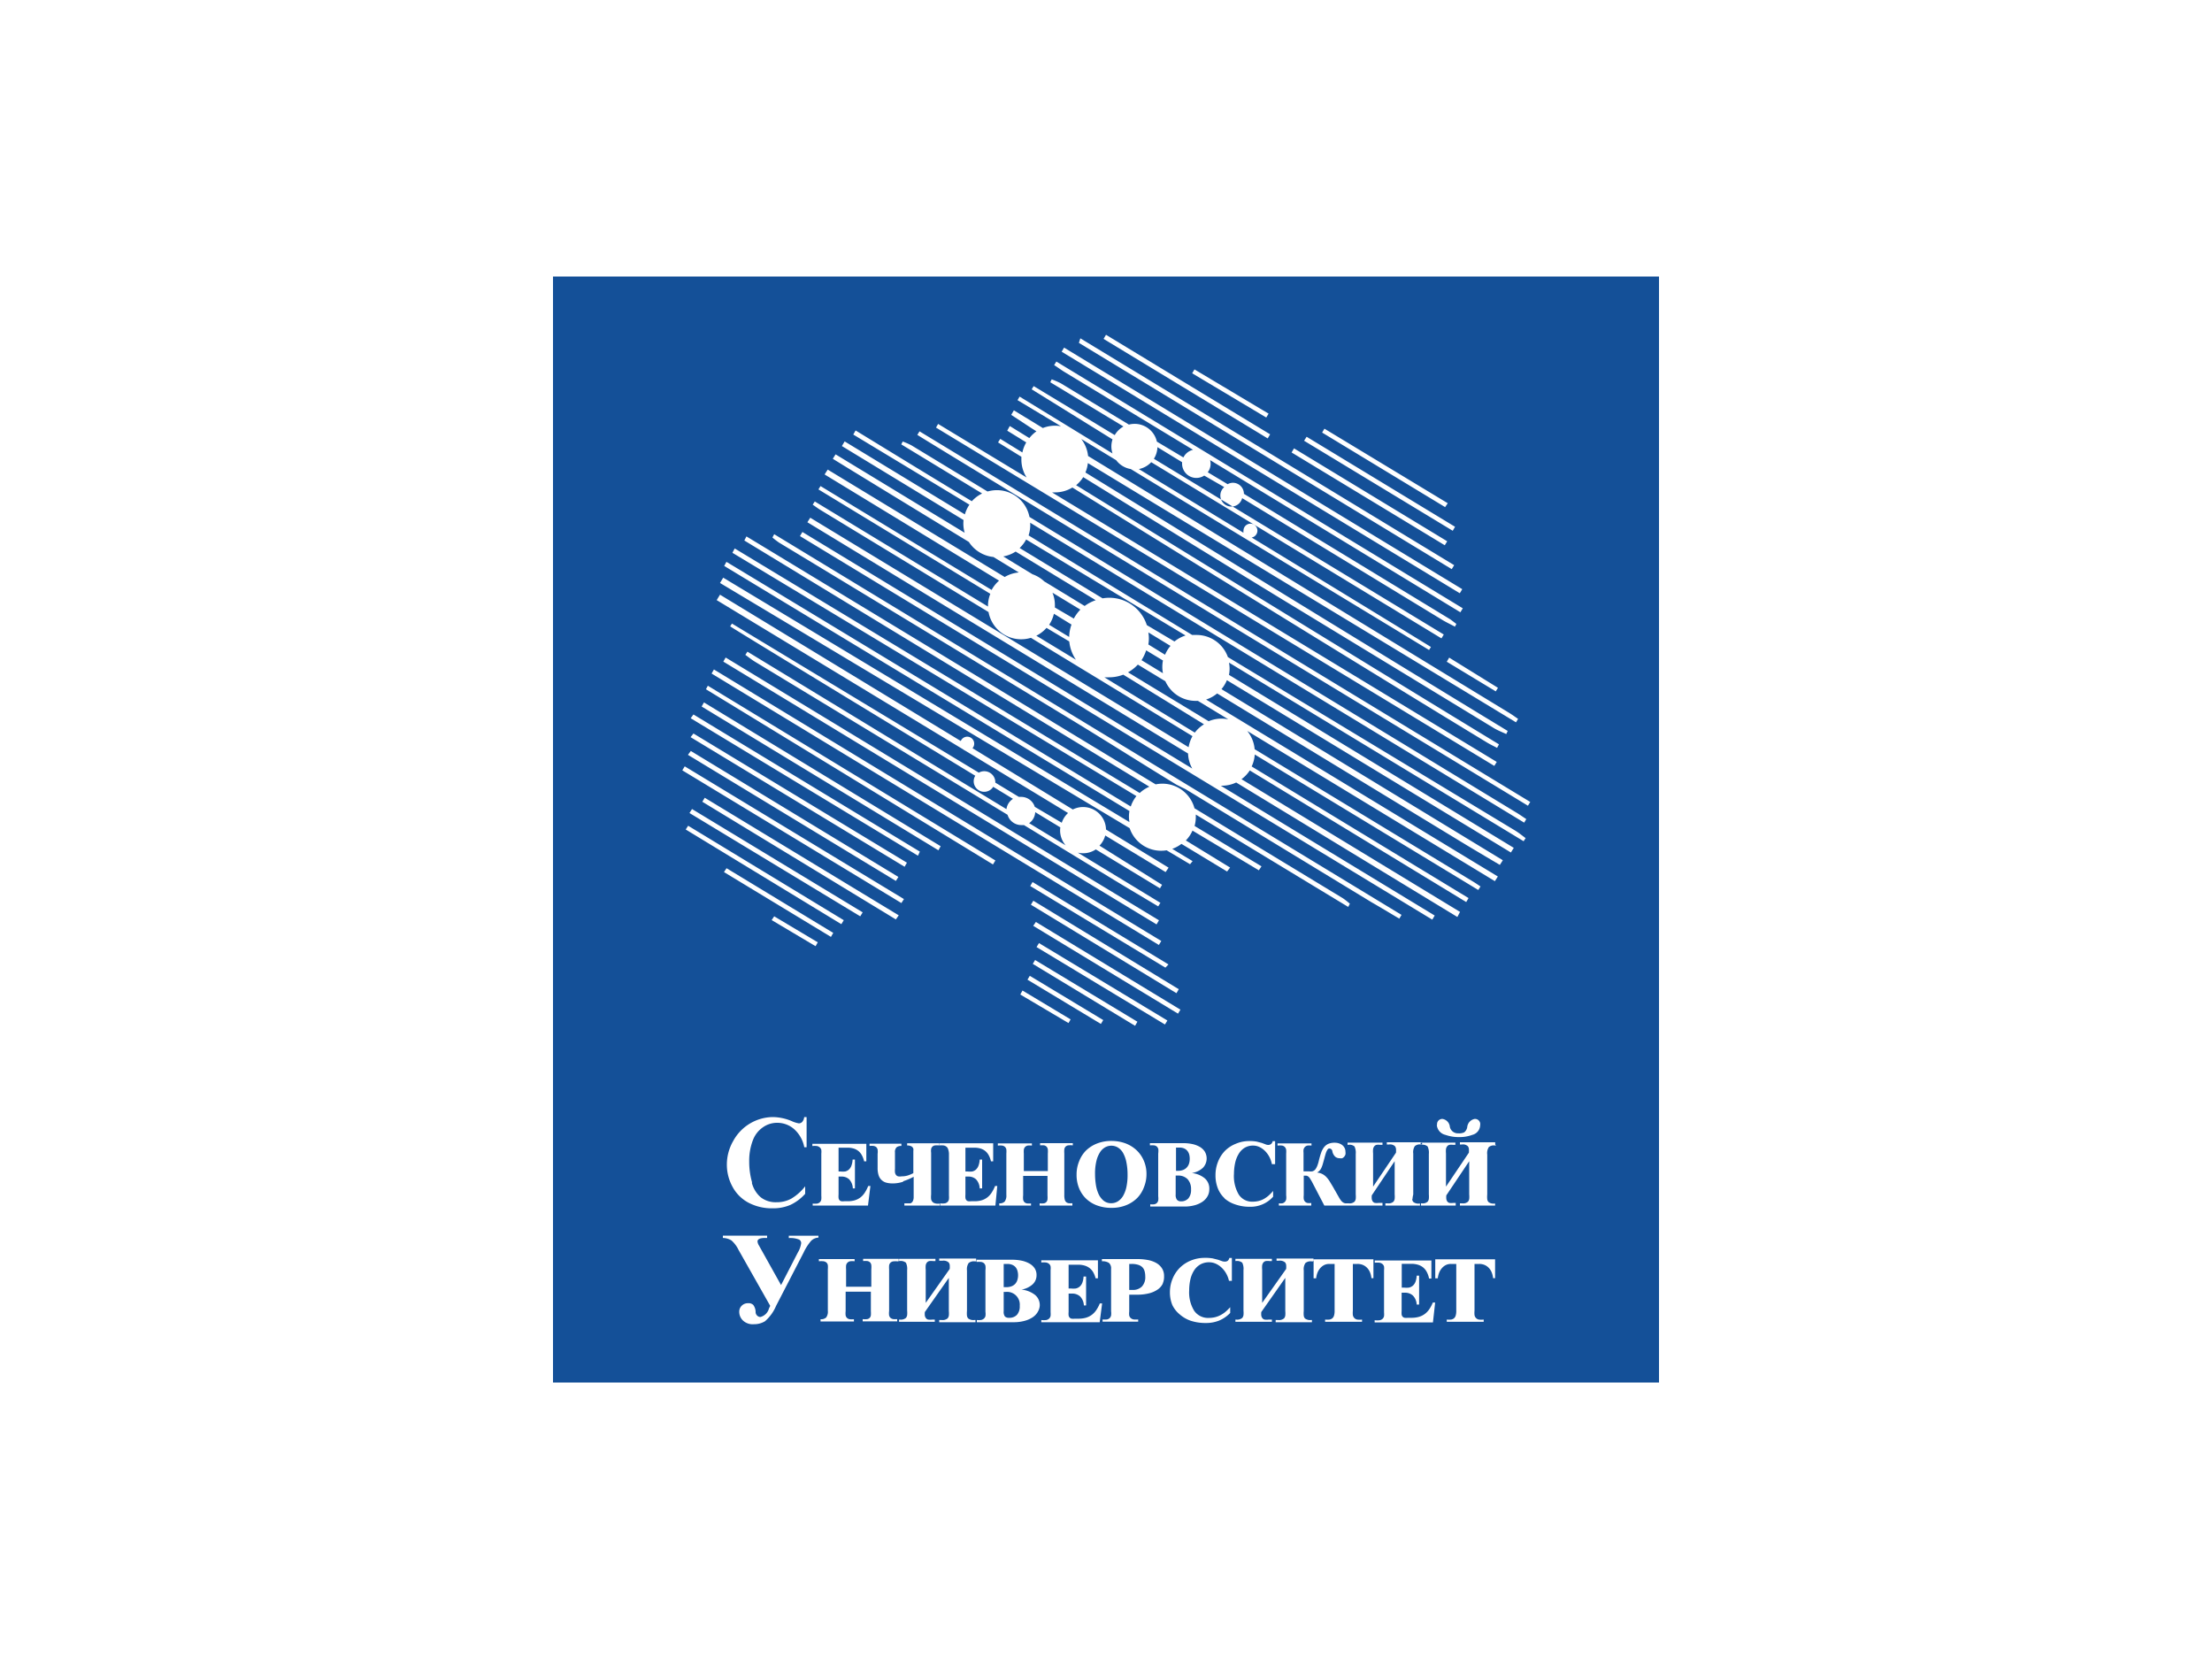 <svg id="Body" xmlns="http://www.w3.org/2000/svg" viewBox="0 0 200 150"><defs><style>.cls-1{fill:#145098;}</style></defs><title>Icon</title><g id="_6.svg" data-name="6.svg"><path class="cls-1" d="M94.62,56.77a3,3,0,0,1-.92.71l3.58,2.17A3.57,3.57,0,0,1,96.68,58Z"/><path class="cls-1" d="M106.77,108.62a0.87,0.87,0,0,0,.68-0.27,1.18,1.18,0,0,0,.24-0.81,1.3,1.3,0,0,0-.31-0.92,1.17,1.17,0,0,0-.89-0.33h-0.19V108a0.73,0.73,0,0,0,.11.47A0.46,0.46,0,0,0,106.77,108.62Z"/><path class="cls-1" d="M50,25V125H150V25H50Zm69.75,13.76,11.15,6.74-0.24.35-11.12-6.74Zm-1.61.73,13.42,8.14-0.21.36-13.44-8.14ZM117,40.54l13.85,8.4-0.22.36-13.85-8.39Zm-9-7.14,6.7,4-0.21.35-6.7-4Zm-8-3.13,14.84,9-0.22.37-14.84-9Zm-2.32.32,33.8,20.51-0.22.36L97.55,31Zm-1.47.84,36,21.84-0.22.37-36-21.84Zm39.23,30.76-0.2.32-4.43-2.68,0.22-.37ZM84.82,38.33l8,4.84a3,3,0,0,1-.47-1.62c0-.08,0-0.16,0-0.25L90.24,40l0.2-.32,2,1.23A3,3,0,0,1,92.79,40l-1.72-1.06,0.23-.42,1.77,1.09A3,3,0,0,1,93.71,39l-0.5-.32-1.78-1.17,0.24-.41,2.62,1.6a3,3,0,0,1,1.09-.21,3,3,0,0,1,.55.05L92,36.18l0.19-.32L100.59,41a2,2,0,0,1,0-1.27L93.28,35.2l0.18-.29,7.33,4.43a2.08,2.08,0,0,1,.79-0.78l-6.62-4,0.13-.26a7,7,0,0,1,.83.36l6.15,3.73a2.06,2.06,0,0,1,2.53,1.54L107,41.36a1.29,1.29,0,0,1,.87-0.69l-11.56-7c-0.34-.2-0.65-0.44-1-0.66l0.2-.32L132.26,55l-0.22.36L109.41,41.6a1.24,1.24,0,0,1-.21,1.1L111,43.78a0.94,0.94,0,0,1,.47-0.13,1,1,0,0,1,1,1s0,0,0,0L131,55.92c0.24,0.14.45,0.33,0.68,0.49l-0.13.25c-0.39-.21-0.78-0.39-1.16-0.62l-18.08-11a1,1,0,1,1-1.62-1L108.88,43a1.29,1.29,0,0,1-2-1.07,1.27,1.27,0,0,1,0-.14l-2.23-1.36a2.06,2.06,0,0,1-.32,1.05l26.21,15.89-0.21.35L104.09,41.79a2.07,2.07,0,0,1-1.12.62l9.46,5.76a0.62,0.62,0,0,1,0-.19,0.63,0.63,0,1,1,.74.62c8.4,5.11,16.12,9.83,16.21,9.9l-0.17.27C123,55,110.93,47.7,102.24,42.41a2.07,2.07,0,0,1-1.32-.8l-3.16-1.92a3,3,0,0,1,.62,1.54c10.16,6.2,29.19,17.82,38,23.18,0.3,0.18.59,0.39,0.88,0.59l-0.19.31c-9.6-5.82-29.32-17.74-38.71-23.44a3,3,0,0,1-.22.85c10.19,6.26,29.09,17.85,38.18,23.37l-0.13.28c-0.38-.18-0.78-0.33-1.14-0.55L117.62,55.22c-3.95-2.39-13.21-8.09-19.68-12.08a3,3,0,0,1-.64.73c10.19,6.27,29.11,17.89,38.23,23.43l-0.17.32c-0.34-.18-0.68-0.34-1-0.54-8.7-5.27-27.36-16.78-37.4-23a3,3,0,0,1-1.57.44H95.12l40.21,24.37-0.22.36L84.63,38.66ZM70,48.3l56.72,34.42-0.2.34c-0.83-.49-1.67-1-2.49-1.47L107.27,71.4c-0.16-.1-0.33-0.16-0.49-0.25l-0.42-.21c-3-1.83-5.9-3.67-8.86-5.48Q84,57.26,70.44,49.06a7,7,0,0,1-.6-0.46Zm57.68,60.13a0.49,0.49,0,0,0,.11.25,0.73,0.73,0,0,0,.54.14h0.06V109h-3.13v-0.2h0.2a0.66,0.66,0,0,0,.53-0.15,0.53,0.53,0,0,0,.11-0.25,2.19,2.19,0,0,0,0-.41v-3l-2.07,3.09a1.75,1.75,0,0,0,0,.33,0.61,0.61,0,0,0,.08.21,0.36,0.36,0,0,0,.19.14,1.22,1.22,0,0,0,.37,0H125V109h-3.13v-0.2h0V109h-2.13l-1.14-2.19-0.17-.28a0.63,0.63,0,0,0-.15-0.16,0.38,0.38,0,0,0-.17-0.07h-0.23v1.75a1.73,1.73,0,0,0,0,.37,0.5,0.5,0,0,0,.12.23,0.42,0.42,0,0,0,.22.12,1.5,1.5,0,0,0,.34,0V109h-2.93v-0.2a1.34,1.34,0,0,0,.31,0,0.46,0.46,0,0,0,.22-0.12,0.51,0.51,0,0,0,.13-0.23,1.42,1.42,0,0,0,0-.38V104.3a2,2,0,0,0,0-.34,0.49,0.49,0,0,0-.11-0.24,0.48,0.48,0,0,0-.24-0.14,1.55,1.55,0,0,0-.43,0v-0.2h3.07v0.2a1.26,1.26,0,0,0-.38,0,0.49,0.49,0,0,0-.23.14,0.51,0.51,0,0,0-.11.22,1.28,1.28,0,0,0,0,.29v1.68h0.5a1.17,1.17,0,0,0,.29,0,0.66,0.66,0,0,0,.17-0.08,0.56,0.56,0,0,0,.15-0.16,1.58,1.58,0,0,0,.14-0.28,3.11,3.11,0,0,0,.13-0.43,7.35,7.35,0,0,1,.21-0.73,1.78,1.78,0,0,1,.27-0.51,1,1,0,0,1,.39-0.3,1.44,1.44,0,0,1,.57-0.1,1.2,1.2,0,0,1,.39.06,1,1,0,0,1,.31.17,0.79,0.79,0,0,1,.2.26,0.73,0.73,0,0,1,.07.33,0.76,0.76,0,0,1,0,.24,0.62,0.62,0,0,1-.11.2,0.51,0.51,0,0,1-.18.14,0.57,0.57,0,0,1-.24,0,0.59,0.59,0,0,1-.4-0.14,0.91,0.91,0,0,1-.25-0.46,0.29,0.29,0,0,0-.21-0.27,0.27,0.27,0,0,0-.13,0,0.38,0.38,0,0,0-.13.14,1.48,1.48,0,0,0-.13.3q-0.06.19-.14,0.5l-0.13.46a2.5,2.5,0,0,1-.12.33,0.89,0.89,0,0,1-.15.24,1.26,1.26,0,0,1-.24.2,1.24,1.24,0,0,1,.47.13,1.37,1.37,0,0,1,.36.27,2.38,2.38,0,0,1,.3.39l0.29,0.48,0.53,0.93a2.32,2.32,0,0,0,.22.34,0.74,0.74,0,0,0,.19.17,0.51,0.51,0,0,0,.2.07h0.29a0.66,0.66,0,0,0,.53-0.15,0.53,0.53,0,0,0,.11-0.25,2.18,2.18,0,0,0,0-.41v-3.66a1.31,1.31,0,0,0-.11-0.67,0.68,0.68,0,0,0-.56-0.15h-0.07v-0.2H125v0.2h-0.21a1.17,1.17,0,0,0-.33,0,0.4,0.4,0,0,0-.2.13,0.56,0.56,0,0,0-.11.25,2.13,2.13,0,0,0,0,.4v3l2.07-3.07a2.47,2.47,0,0,0,0-.36,0.54,0.54,0,0,0-.09-0.22,0.64,0.64,0,0,0-.54-0.16h-0.2v-0.2h3.19v0.2h-0.12a0.67,0.67,0,0,0-.54.15,1,1,0,0,0-.14.67V108A2.29,2.29,0,0,0,127.71,108.44ZM65.39,52.23l36.73,22.1a2.79,2.79,0,0,1,0-1L65.48,51.17l0.2-.37C65.93,50.94,89,64.9,102.24,72.92a3,3,0,0,1,.51-0.94l-36.53-22,0.21-.39,36.62,22.11a3,3,0,0,1,.87-0.57L67.3,48.87l0.19-.37,37,22.42A3,3,0,0,1,108,73.08l13.41,8.13a6.94,6.94,0,0,1,.64.5L121.9,82l-13.78-8.35c0,0.08,0,.16,0,0.25a3,3,0,0,1-.11.78l6.05,3.65-0.24.36-6-3.59a3,3,0,0,1-.6.89l4,2.45-0.27.36-4.13-2.5a3,3,0,0,1-.83.45l1.84,1.11-0.23.28-2.12-1.26a3,3,0,0,1-3.34-2L65.1,52.71Zm39.34,51.67a0.47,0.47,0,0,0-.13-0.23,0.48,0.48,0,0,0-.25-0.11,2.33,2.33,0,0,0-.38,0v-0.2H107a3.81,3.81,0,0,1,.8.08,2.3,2.3,0,0,1,.67.25,1.34,1.34,0,0,1,.46.43,1.22,1.22,0,0,1-.17,1.47,1.89,1.89,0,0,1-1,.47h0a2.21,2.21,0,0,1,1.16.47,1.22,1.22,0,0,1,.42,1,1.27,1.27,0,0,1-.16.63,1.47,1.47,0,0,1-.45.49,2.29,2.29,0,0,1-.7.32,3.38,3.38,0,0,1-.92.12H104v-0.2a1.83,1.83,0,0,0,.35,0,0.5,0.5,0,0,0,.24-0.11,0.47,0.47,0,0,0,.13-0.23,1.48,1.48,0,0,0,0-.39V104.3A1.65,1.65,0,0,0,104.73,103.9Zm-8.46,4.56a0.46,0.46,0,0,0,.13.23,0.47,0.47,0,0,0,.23.1,1.83,1.83,0,0,0,.33,0V109H94v-0.2a1.62,1.62,0,0,0,.39,0,0.43,0.43,0,0,0,.22-0.12,0.45,0.45,0,0,0,.1-0.23,2.47,2.47,0,0,0,0-.37v-1.76H92.51v1.76a1.69,1.69,0,0,0,0,.39,0.45,0.45,0,0,0,.12.23,0.46,0.46,0,0,0,.23.11,1.9,1.9,0,0,0,.36,0V109H90.35v-0.2a0.63,0.63,0,0,0,.49-0.16,0.91,0.91,0,0,0,.15-0.6V104.3a2.07,2.07,0,0,0,0-.37,0.44,0.44,0,0,0-.12-0.23,0.5,0.5,0,0,0-.24-0.12,1.8,1.8,0,0,0-.41,0v-0.2h3.08v0.2a1.38,1.38,0,0,0-.4,0,0.48,0.48,0,0,0-.23.14,0.47,0.47,0,0,0-.1.24,2.26,2.26,0,0,0,0,.34v1.58h2.17V104.3a2.12,2.12,0,0,0,0-.38,0.47,0.47,0,0,0-.11-0.24,0.44,0.44,0,0,0-.22-0.12,1.63,1.63,0,0,0-.37,0v-0.2H97v0.2a1.9,1.9,0,0,0-.43,0,0.44,0.44,0,0,0-.24.13,0.46,0.46,0,0,0-.1.24,2.46,2.46,0,0,0,0,.36v3.76A1.54,1.54,0,0,0,96.27,108.46Zm-10.54-4.54a0.45,0.45,0,0,0-.13-0.22,0.57,0.57,0,0,0-.26-0.13,1.76,1.76,0,0,0-.42,0v-0.2h4.88V105h-0.2a2.13,2.13,0,0,0-.18-0.5,1.3,1.3,0,0,0-.29-0.39,1.26,1.26,0,0,0-.43-0.25,1.86,1.86,0,0,0-.6-0.09H87.29v2.15h0.2a1.77,1.77,0,0,0,.42,0,0.77,0.77,0,0,0,.33-0.17,0.9,0.9,0,0,0,.23-0.35,1.86,1.86,0,0,0,.11-0.56H88.8v2.61H88.58a1.27,1.27,0,0,0-.33-0.82,1,1,0,0,0-.7-0.25H87.29V108a1.87,1.87,0,0,0,0,.32,0.39,0.39,0,0,0,.08.19,0.32,0.32,0,0,0,.17.1,1.18,1.18,0,0,0,.27,0h0.31a2.24,2.24,0,0,0,.62-0.08,1.59,1.59,0,0,0,.51-0.25,1.73,1.73,0,0,0,.4-0.43,3.23,3.23,0,0,0,.32-0.62h0.2L90,109h-5v-0.2a1.68,1.68,0,0,0,.44,0,0.52,0.52,0,0,0,.25-0.14,0.47,0.47,0,0,0,.11-0.24,1.93,1.93,0,0,0,0-.33v-3.81A1.41,1.41,0,0,0,85.73,103.92Zm6.52-14,0.2-.36,4.35,2.61-0.19.33Zm0.65-1.34,0.21-.35,6.64,4-0.21.35Zm0.52-4.87,0.24-.35,13.07,7.93-0.22.36Zm0.17,3.09,9.25,5.58-0.21.37-9.25-5.6Zm12.78,3-13.16-8,0.22-.36,13.15,8Zm-1-2.31L93.15,80.11l0.21-.36,12.29,7.45ZM97.57,105a2.78,2.78,0,0,1,.65-1,3,3,0,0,1,1-.62,3.47,3.47,0,0,1,1.27-.22,3.62,3.62,0,0,1,1.22.2,3,3,0,0,1,1,.59,2.8,2.8,0,0,1,.69.95,3,3,0,0,1,.26,1.27,3.09,3.09,0,0,1-.22,1.15,2.81,2.81,0,0,1-.62,1,3,3,0,0,1-1,.65,3.47,3.47,0,0,1-1.33.24,3.64,3.64,0,0,1-1.3-.22,2.86,2.86,0,0,1-1-.62,2.75,2.75,0,0,1-.63-0.95,3.16,3.16,0,0,1-.22-1.21A3.12,3.12,0,0,1,97.57,105ZM93.72,85.63l0.22-.36,11.61,7-0.22.36ZM65.1,53.77L86.87,67a0.63,0.63,0,1,1,1.06.65L97,73.19A2.07,2.07,0,0,1,100,75l5.66,3.45-0.27.4-5.46-3.31a2.07,2.07,0,0,1-.52.92L105.07,80l-0.19.32-5.8-3.52a2.05,2.05,0,0,1-1.63.29l7.47,4.54-0.2.32c-1.31-.78-2.62-1.56-3.93-2.35l-8.21-5-0.25,0a1.29,1.29,0,0,1-1.23-.93L68.23,59.81c-0.29-.18-0.56-0.4-0.84-0.6l0.19-.29L91,73.16a1.29,1.29,0,0,1,.59-0.93l-1.79-1.09a0.95,0.95,0,1,1-1.62-1c-10.45-6.35-22-13.37-22.16-13.51l0.16-.25L88.5,69.86a1,1,0,0,1,1.49.79,0.93,0.93,0,0,1,0,.11l2.13,1.29,0.22,0a1.29,1.29,0,0,1,1.22.9L96,74.39a2.07,2.07,0,0,1,.57-0.88l-9.32-5.65a0.64,0.64,0,0,1-.16-0.1L64.8,54.26Zm39.69,29.44-0.22.37L65.4,59.82l0.21-.37ZM64.55,60.53L105,85.08l-0.22.36L64.34,60.9ZM64,62l26,15.8-0.22.36L63.83,62.32Zm-0.35,1.51,21.4,13-0.2.37-21.41-13Zm18,43.34a3,3,0,0,1-.92.15,2.22,2.22,0,0,1-.6-0.07,1,1,0,0,1-.69-0.67,2.11,2.11,0,0,1-.09-0.65v-1.28a1.42,1.42,0,0,0,0-.39,0.45,0.45,0,0,0-.13-0.23,0.6,0.6,0,0,0-.23-0.1,1.9,1.9,0,0,0-.37,0v-0.2H81.5v0.2a0.67,0.67,0,0,0-.43.12,0.58,0.58,0,0,0-.15.47v1.48a1.78,1.78,0,0,0,0,.32,0.53,0.53,0,0,0,.09.23,0.39,0.39,0,0,0,.19.13,1,1,0,0,0,.33,0,1.83,1.83,0,0,0,.52-0.07,2.94,2.94,0,0,0,.53-0.22v-1.7q0-.19,0-0.31a0.67,0.67,0,0,0,0-.2,0.38,0.38,0,0,0-.17-0.21,0.74,0.74,0,0,0-.39-0.08v-0.2h2.92v0.2a1.63,1.63,0,0,0-.44,0,0.41,0.41,0,0,0-.22.13,0.44,0.44,0,0,0-.09.18,1.28,1.28,0,0,0,0,.35V108a2,2,0,0,0,0,.44,0.52,0.52,0,0,0,.19.29,0.73,0.73,0,0,0,.42.1h0.16V109H81.77v-0.2h0.34l0.21,0a0.41,0.41,0,0,0,.21-0.19,0.82,0.82,0,0,0,.08-0.39V106.4A5.83,5.83,0,0,1,81.67,106.8Zm-13.67.1a2.57,2.57,0,0,0,.81,1.31,2.2,2.2,0,0,0,1.43.44,2.71,2.71,0,0,0,1.32-.32,4.59,4.59,0,0,0,1.26-1.12v0.68a4.17,4.17,0,0,1-1.33,1,3.94,3.94,0,0,1-1.62.31,4.52,4.52,0,0,1-2.16-.5,3.5,3.5,0,0,1-1.46-1.45,4.15,4.15,0,0,1-.51-2,4.27,4.27,0,0,1,.57-2.13A4.13,4.13,0,0,1,69.88,101a4.53,4.53,0,0,1,1.69.36,2.54,2.54,0,0,0,.66.21,0.42,0.42,0,0,0,.31-0.14,0.75,0.75,0,0,0,.17-0.43h0.22v2.73H72.72a2.92,2.92,0,0,0-.92-1.64,2.3,2.3,0,0,0-1.53-.57,2.21,2.21,0,0,0-1.31.42,2.45,2.45,0,0,0-.87,1.11,5.16,5.16,0,0,0-.35,1.95A6.72,6.72,0,0,0,68,106.91ZM65.46,78.85l0.23-.35,9.65,5.85-0.21.36Zm4.31,4.34L70,82.85l3.94,2.35-0.2.35Zm3.69,25.63a1.68,1.68,0,0,0,.44,0,0.53,0.53,0,0,0,.25-0.14,0.47,0.47,0,0,0,.11-0.24,1.94,1.94,0,0,0,0-.33v-3.81a1.41,1.41,0,0,0,0-.33,0.44,0.44,0,0,0-.13-0.22,0.57,0.57,0,0,0-.26-0.13,1.76,1.76,0,0,0-.42,0v-0.2h4.88V105h-0.2a2.13,2.13,0,0,0-.18-0.5,1.3,1.3,0,0,0-.29-0.39,1.26,1.26,0,0,0-.43-0.25,1.86,1.86,0,0,0-.6-0.09H75.82v2.15H76a1.77,1.77,0,0,0,.42,0,0.77,0.77,0,0,0,.33-0.17,0.9,0.9,0,0,0,.23-0.35,1.86,1.86,0,0,0,.11-0.56h0.21v2.61H77.11a1.27,1.27,0,0,0-.33-0.82,1,1,0,0,0-.7-0.25H75.82V108a1.87,1.87,0,0,0,0,.32,0.39,0.39,0,0,0,.08.19,0.32,0.32,0,0,0,.17.1,1.18,1.18,0,0,0,.27,0h0.31a2.24,2.24,0,0,0,.62-0.08,1.59,1.59,0,0,0,.51-0.25,1.73,1.73,0,0,0,.4-0.43,3.23,3.23,0,0,0,.32-0.62h0.2L78.48,109h-5v-0.2ZM78,82.49l-0.22.36L62.34,73.51l0.23-.36Zm-14.5-10,0.22-.36L81.26,82.76,81,83.13Zm-0.8-7.89L83.17,77,83,77.37,62.45,64.94Zm0,1.72L82,78l-0.21.37L62.44,66.65Zm-0.24,1.58L81.23,79.29,81,79.65l-18.8-11.4Zm-0.55,1.39,19.82,12-0.23.36-19.81-12Zm0.31,5.37L76.29,83.2l-0.22.36L62,75ZM74,111.9a1,1,0,0,0-.67.3,4.73,4.73,0,0,0-.68,1.07l-2.48,4.8a3.76,3.76,0,0,1-1,1.39,1.88,1.88,0,0,1-1,.27,1.28,1.28,0,0,1-1-.34,1.08,1.08,0,0,1-.33-0.77,0.75,0.75,0,0,1,.23-0.57,0.79,0.79,0,0,1,.57-0.22,0.6,0.6,0,0,1,.47.16,1.12,1.12,0,0,1,.21.59,0.46,0.46,0,0,0,.42.5,1.08,1.08,0,0,0,.79-0.78l0.11-.23L66.77,113a2.72,2.72,0,0,0-.63-0.84,1.52,1.52,0,0,0-.78-0.23v-0.21h4v0.21H69.18q-0.69,0-.69.32a0.86,0.86,0,0,0,.13.36l2,3.58,1.51-2.93a2.28,2.28,0,0,0,.31-0.86,0.38,0.38,0,0,0-.18-0.32,2.13,2.13,0,0,0-.94-0.14v-0.21H74v0.21Zm7.2,2.15a2.08,2.08,0,0,0-.45,0,0.47,0.47,0,0,0-.25.13,0.45,0.45,0,0,0-.11.24,2.34,2.34,0,0,0,0,.36v3.76a1.47,1.47,0,0,0,0,.4,0.46,0.46,0,0,0,.14.23,0.51,0.51,0,0,0,.24.1,2,2,0,0,0,.35,0v0.2H78v-0.2a1.79,1.79,0,0,0,.41,0,0.45,0.45,0,0,0,.23-0.12,0.44,0.44,0,0,0,.1-0.23,2.36,2.36,0,0,0,0-.37v-1.76H76.46v1.76a1.62,1.62,0,0,0,0,.39,0.45,0.45,0,0,0,.13.23,0.5,0.5,0,0,0,.24.11,2.09,2.09,0,0,0,.38,0v0.2H74.19v-0.2a0.68,0.68,0,0,0,.51-0.16,0.88,0.88,0,0,0,.15-0.6v-3.76a2,2,0,0,0,0-.37,0.43,0.43,0,0,0-.12-0.23,0.54,0.54,0,0,0-.26-0.12,2,2,0,0,0-.43,0v-0.2h3.23v0.2a1.52,1.52,0,0,0-.42,0,0.51,0.51,0,0,0-.24.14,0.46,0.46,0,0,0-.11.24,2.16,2.16,0,0,0,0,.34v1.58h2.28v-1.58a2,2,0,0,0,0-.38,0.46,0.46,0,0,0-.11-0.24,0.47,0.47,0,0,0-.24-0.12,1.78,1.78,0,0,0-.39,0v-0.2h3.22v0.2Zm7.08,0H88.15a0.73,0.73,0,0,0-.57.15,1,1,0,0,0-.15.67v3.66a2.19,2.19,0,0,0,0,.43,0.48,0.48,0,0,0,.11.25,0.79,0.79,0,0,0,.57.14H88.2v0.2H84.92v-0.2h0.21a0.71,0.71,0,0,0,.55-0.15,0.52,0.52,0,0,0,.11-0.25,2.09,2.09,0,0,0,0-.41v-3l-2.17,3.09a1.68,1.68,0,0,0,0,.33,0.6,0.6,0,0,0,.09.21,0.37,0.37,0,0,0,.2.14,1.34,1.34,0,0,0,.39,0h0.22v0.2H81.29v-0.2h0.07a0.71,0.71,0,0,0,.55-0.15,0.52,0.52,0,0,0,.11-0.25,2.08,2.08,0,0,0,0-.41v-3.66a1.26,1.26,0,0,0-.11-0.67,0.74,0.74,0,0,0-.59-0.15H81.29v-0.2h3.29v0.2H84.36a1.29,1.29,0,0,0-.34,0,0.42,0.42,0,0,0-.21.13,0.55,0.55,0,0,0-.11.25,2,2,0,0,0,0,.4v3l2.17-3.07a2.36,2.36,0,0,0,0-.36,0.52,0.52,0,0,0-.09-0.22,0.7,0.7,0,0,0-.57-0.16H84.92v-0.2h3.34v0.2Zm5.55,4.57a1.5,1.5,0,0,1-.47.49,2.46,2.46,0,0,1-.74.32,3.71,3.71,0,0,1-1,.12h-3.3v-0.2a2,2,0,0,0,.37,0,0.54,0.54,0,0,0,.25-0.11A0.46,0.46,0,0,0,89.1,119a1.41,1.41,0,0,0,0-.39v-3.76a1.57,1.57,0,0,0,0-.4,0.46,0.46,0,0,0-.14-0.24,0.51,0.51,0,0,0-.26-0.11,2.54,2.54,0,0,0-.4,0v-0.2h3.21a4.19,4.19,0,0,1,.84.08,2.49,2.49,0,0,1,.7.25,1.38,1.38,0,0,1,.49.43,1.09,1.09,0,0,1,.18.63,1.11,1.11,0,0,1-.36.84,2,2,0,0,1-1,.47h0a2.38,2.38,0,0,1,1.21.47,1.19,1.19,0,0,1,.44,1A1.23,1.23,0,0,1,93.82,118.63Zm5.6,0.93H94.15v-0.2a1.84,1.84,0,0,0,.46,0,0.56,0.56,0,0,0,.26-0.14,0.46,0.46,0,0,0,.12-0.24,1.85,1.85,0,0,0,0-.33v-3.81a1.35,1.35,0,0,0,0-.33,0.44,0.44,0,0,0-.13-0.22,0.6,0.6,0,0,0-.27-0.13,2,2,0,0,0-.44,0v-0.2h5.12v1.63H99.06a2.07,2.07,0,0,0-.19-0.5,1.31,1.31,0,0,0-.31-0.39,1.34,1.34,0,0,0-.46-0.25,2,2,0,0,0-.63-0.09H96.62v2.15h0.21a2,2,0,0,0,.44,0,0.82,0.82,0,0,0,.35-0.17,0.9,0.9,0,0,0,.24-0.35,1.78,1.78,0,0,0,.11-0.56H98.2v2.61H98a1.24,1.24,0,0,0-.35-0.82,1.06,1.06,0,0,0-.73-0.25H96.62v1.66a1.78,1.78,0,0,0,0,.32,0.38,0.38,0,0,0,.09.19,0.34,0.34,0,0,0,.18.1,1.3,1.3,0,0,0,.29,0h0.33a2.45,2.45,0,0,0,.65-0.08,1.7,1.7,0,0,0,.53-0.25,1.76,1.76,0,0,0,.42-0.43,3.18,3.18,0,0,0,.33-0.62h0.21Zm5.71-3.5a1.39,1.39,0,0,1-.45.53,2.36,2.36,0,0,1-.77.35,4.29,4.29,0,0,1-1.12.13H102.1v1.52a1.52,1.52,0,0,0,0,.37,0.46,0.46,0,0,0,.14.23,0.56,0.56,0,0,0,.26.12,2.29,2.29,0,0,0,.41,0v0.2H99.69v-0.2a2,2,0,0,0,.39,0,0.49,0.49,0,0,0,.25-0.12,0.5,0.5,0,0,0,.13-0.24,1.49,1.49,0,0,0,0-.38v-3.83a0.65,0.65,0,0,0-.19-0.54,1.07,1.07,0,0,0-.64-0.15v-0.2h3.24a4.91,4.91,0,0,1,.89.08,2.47,2.47,0,0,1,.76.26,1.49,1.49,0,0,1,.53.48,1.28,1.28,0,0,1,.2.73A1.52,1.52,0,0,1,105.13,116.05Zm6.21-.24h-0.23a2.37,2.37,0,0,0-.24-0.64,2.25,2.25,0,0,0-.4-0.53,1.91,1.91,0,0,0-.53-0.37,1.44,1.44,0,0,0-.62-0.14,1.6,1.6,0,0,0-.79.19,1.63,1.63,0,0,0-.57.54,2.59,2.59,0,0,0-.34.82,4.45,4.45,0,0,0-.11,1,3.17,3.17,0,0,0,.45,1.83,1.52,1.52,0,0,0,1.33.65,2.43,2.43,0,0,0,.54-0.06,2.06,2.06,0,0,0,.49-0.18,2.55,2.55,0,0,0,.46-0.3,4.21,4.21,0,0,0,.44-0.43v0.52a3,3,0,0,1-1,.69,3.15,3.15,0,0,1-1.21.22,4.25,4.25,0,0,1-1.38-.21,3,3,0,0,1-1-.59A2.46,2.46,0,0,1,106,118a3,3,0,0,1-.22-1.17,3.11,3.11,0,0,1,.24-1.21,3,3,0,0,1,.66-1,3.07,3.07,0,0,1,1-.65,3.29,3.29,0,0,1,1.27-.24,3.74,3.74,0,0,1,.7.05l0.48,0.12,0.34,0.12a0.72,0.72,0,0,0,.27.05A0.45,0.45,0,0,0,111,114a0.44,0.44,0,0,0,.15-0.26h0.23v2.08Zm-0.63-7.47a2.46,2.46,0,0,1-.61-0.9,3.17,3.17,0,0,1-.21-1.17,3.24,3.24,0,0,1,.22-1.21,3,3,0,0,1,.63-1,2.92,2.92,0,0,1,1-.65,3,3,0,0,1,1.21-.24,3.4,3.4,0,0,1,.67.05l0.46,0.12,0.32,0.12a0.66,0.66,0,0,0,.26.06,0.41,0.41,0,0,0,.25-0.08,0.44,0.44,0,0,0,.15-0.26h0.22v2.08H115a2.45,2.45,0,0,0-.22-0.64,2.24,2.24,0,0,0-.38-0.53,1.82,1.82,0,0,0-.5-0.37,1.32,1.32,0,0,0-.59-0.14,1.47,1.47,0,0,0-.76.19,1.58,1.58,0,0,0-.54.54,2.66,2.66,0,0,0-.33.82,4.66,4.66,0,0,0-.11,1A3.29,3.29,0,0,0,112,108a1.43,1.43,0,0,0,1.27.65,2.21,2.21,0,0,0,.52-0.06,1.92,1.92,0,0,0,.47-0.18,2.46,2.46,0,0,0,.43-0.3,4.15,4.15,0,0,0,.42-0.43v0.52a2.71,2.71,0,0,1-2.1.91,3.87,3.87,0,0,1-1.32-.21A2.8,2.8,0,0,1,110.71,108.35Zm8,5.71h-0.12a0.73,0.73,0,0,0-.57.15,1,1,0,0,0-.15.67v3.66a2.19,2.19,0,0,0,0,.43,0.48,0.48,0,0,0,.11.25,0.79,0.79,0,0,0,.57.14h0.06v0.2h-3.28v-0.2h0.21a0.71,0.71,0,0,0,.55-0.15,0.52,0.52,0,0,0,.11-0.25,2.08,2.08,0,0,0,0-.41v-3l-2.17,3.09a1.68,1.68,0,0,0,0,.33,0.59,0.59,0,0,0,.09.21,0.37,0.37,0,0,0,.2.14,1.34,1.34,0,0,0,.39,0H115v0.2H111.7v-0.2h0.07a0.71,0.71,0,0,0,.55-0.15,0.52,0.52,0,0,0,.11-0.25,2.08,2.08,0,0,0,0-.41v-3.66a1.26,1.26,0,0,0-.11-0.67,0.74,0.74,0,0,0-.59-0.15H111.7v-0.2H115v0.2h-0.22a1.29,1.29,0,0,0-.34,0,0.42,0.42,0,0,0-.21.13,0.55,0.55,0,0,0-.11.25,2,2,0,0,0,0,.4v3l2.17-3.07a2.36,2.36,0,0,0,0-.36,0.52,0.52,0,0,0-.09-0.22,0.7,0.7,0,0,0-.57-0.16h-0.21v-0.2h3.34v0.2Zm5.51,1.52H124a2,2,0,0,0-.11-0.48,1.3,1.3,0,0,0-.24-0.41,1.16,1.16,0,0,0-.38-0.29,1.21,1.21,0,0,0-.53-0.11h-0.42v4.23a2,2,0,0,0,0,.39,0.49,0.49,0,0,0,.39.41,1.84,1.84,0,0,0,.44,0v0.2h-3.34v-0.2a2.13,2.13,0,0,0,.39,0,0.56,0.56,0,0,0,.27-0.12,0.53,0.53,0,0,0,.15-0.25,1.42,1.42,0,0,0,.05-0.41v-4.25h-0.49a1,1,0,0,0-.49.12,1.2,1.2,0,0,0-.36.31,1.44,1.44,0,0,0-.23.42,2,2,0,0,0-.1.45h-0.23v-1.72h5.41v1.72Zm5.33,4h-5.27v-0.2a1.84,1.84,0,0,0,.46,0,0.56,0.56,0,0,0,.27-0.14,0.46,0.46,0,0,0,.12-0.24,1.84,1.84,0,0,0,0-.33v-3.81a1.35,1.35,0,0,0,0-.33,0.44,0.44,0,0,0-.13-0.22,0.6,0.6,0,0,0-.27-0.13,2,2,0,0,0-.44,0v-0.2h5.12v1.63h-0.21A2.07,2.07,0,0,0,129,115a1.31,1.31,0,0,0-.31-0.39,1.34,1.34,0,0,0-.46-0.25,2,2,0,0,0-.63-0.09h-0.86v2.15h0.21a2,2,0,0,0,.44,0,0.82,0.82,0,0,0,.35-0.17,0.9,0.9,0,0,0,.24-0.35,1.78,1.78,0,0,0,.11-0.56h0.22v2.61h-0.22a1.24,1.24,0,0,0-.35-0.82,1.06,1.06,0,0,0-.73-0.25h-0.28v1.66a1.8,1.8,0,0,0,0,.32,0.38,0.38,0,0,0,.09.19,0.34,0.34,0,0,0,.18.1,1.3,1.3,0,0,0,.29,0h0.33a2.45,2.45,0,0,0,.65-0.08,1.7,1.7,0,0,0,.53-0.25,1.76,1.76,0,0,0,.42-0.43,3.17,3.17,0,0,0,.33-0.62h0.21Zm5.71-4H135a2,2,0,0,0-.11-0.48,1.3,1.3,0,0,0-.24-0.41,1.16,1.16,0,0,0-.38-0.29,1.21,1.21,0,0,0-.53-0.11h-0.42v4.23a2,2,0,0,0,0,.39,0.49,0.49,0,0,0,.39.41,1.84,1.84,0,0,0,.44,0v0.2h-3.34v-0.2a2.13,2.13,0,0,0,.39,0,0.56,0.56,0,0,0,.27-0.12,0.53,0.53,0,0,0,.15-0.25,1.42,1.42,0,0,0,.05-0.41v-4.25h-0.49a1,1,0,0,0-.49.12,1.2,1.2,0,0,0-.36.31,1.44,1.44,0,0,0-.23.42,2,2,0,0,0-.1.45h-0.23v-1.72h5.41v1.72Zm0-12h-0.12a0.67,0.67,0,0,0-.54.15,1,1,0,0,0-.14.67V108a2.3,2.3,0,0,0,0,.43,0.49,0.49,0,0,0,.11.25,0.73,0.73,0,0,0,.54.14h0.06V109H132v-0.2h0.2a0.66,0.66,0,0,0,.53-0.15,0.53,0.53,0,0,0,.11-0.25,2.18,2.18,0,0,0,0-.41v-3l-2.07,3.09a1.75,1.75,0,0,0,0,.33,0.61,0.61,0,0,0,.08.21,0.36,0.36,0,0,0,.19.14,1.22,1.22,0,0,0,.37,0h0.21V109h-3.14v-0.2h0.07a0.66,0.66,0,0,0,.53-0.15,0.53,0.53,0,0,0,.11-0.25,2.19,2.19,0,0,0,0-.41v-3.66a1.31,1.31,0,0,0-.11-0.67,0.68,0.68,0,0,0-.56-0.15h-0.07v-0.2h3.14v0.2h-0.21a1.18,1.18,0,0,0-.33,0,0.4,0.4,0,0,0-.2.13,0.56,0.56,0,0,0-.11.25,2.12,2.12,0,0,0,0,.4v3l2.07-3.07a2.46,2.46,0,0,0,0-.36,0.53,0.53,0,0,0-.09-0.22,0.64,0.64,0,0,0-.54-0.16H132v-0.2h3.19v0.2Zm-5.33-1.84a0.47,0.47,0,0,1,.49-0.56,0.79,0.79,0,0,1,.66.72,0.74,0.74,0,0,0,.77.58,1.06,1.06,0,0,0,.53-0.09,0.76,0.76,0,0,0,.27-0.46,0.83,0.83,0,0,1,.67-0.75,0.47,0.47,0,0,1,.5.56,0.93,0.93,0,0,1-.71.88,3.26,3.26,0,0,1-1.2.2,3.55,3.55,0,0,1-1.23-.2A1,1,0,0,1,129.91,101.69ZM93.15,47.35A3,3,0,0,1,93,48.41l14.79,9,0.39,0a3,3,0,0,1,2.84,2L137,75.1c0.33,0.2.63,0.45,0.94,0.68l-0.18.28L111.12,59.91a2.87,2.87,0,0,1,0,1.11l25.75,15.64-0.26.42L110.93,61.5a3,3,0,0,1-.49.81l25.44,15.47-0.27.42s-2.24-1.32-3.36-2l-22.2-13.5a3,3,0,0,1-1,.55l26.38,16-0.27.42L112.77,66.09a3,3,0,0,1,.67,1.65l19.8,12c0.21,0.13.41,0.27,0.62,0.41l-0.2.32L113.45,68.22a3,3,0,0,1-.28,1.08l19.61,11.9-0.21.36L113,69.66a3,3,0,0,1-.75.79l19.76,12-0.24.46-20-12.16a3,3,0,0,1-1.29.29h-0.1l19.34,11.74-0.22.37L72.33,48.47l0.22-.37L107.8,69.49a3,3,0,0,1-.38-1.36L73,47.22l0.26-.41,34.21,20.75a3,3,0,0,1,.35-1L93.21,57.67a3,3,0,0,1-3.83-2.33L74.12,46.07c-0.22-.14-0.43-0.3-0.64-0.44l0.19-.29,15.66,9.5s0,0,0-.06a3,3,0,0,1,.21-1.09L74,44.25l0.19-.3,15.47,9.39a3,3,0,0,1,.67-0.84L74.56,42.9c0.06-.11.28-0.44,0.28-0.44l16,9.71a3,3,0,0,1,1.28-.41l-2.3-1.4A3,3,0,0,1,87.6,49c-7.14-4.35-12.24-7.47-12.3-7.52l0.25-.4,11.67,7.09a3,3,0,0,1-.1-1.15l-11-6.69,0.25-.42,10.87,6.6a3,3,0,0,1,.41-0.88L77.15,39.29l0.21-.37s6.53,4,9.3,5.67l1.21,0.73a3,3,0,0,1,.93-0.7l-7.31-4.44,0.13-.26a6.6,6.6,0,0,1,.78.34l6.89,4.18a3,3,0,0,1,3.79,2.3l35.58,21.6,8.54,5.19c0.27,0.17.53,0.35,0.8,0.53l-0.19.32L93.14,47.26S93.15,47.32,93.15,47.35Zm45,25.5c-15.09-9.16-52.79-32-55.21-33.53L83.14,39l55.22,33.51Z"/><path class="cls-1" d="M95.29,55.49a3,3,0,0,1-.43,1l1.81,1.1a3.58,3.58,0,0,1,.21-1.12Z"/><path class="cls-1" d="M107,105.77a0.86,0.86,0,0,0,.32-0.23,0.94,0.94,0,0,0,.19-0.34,1.45,1.45,0,0,0,.06-0.42,1.5,1.5,0,0,0-.05-0.41,0.89,0.89,0,0,0-.17-0.32,0.76,0.76,0,0,0-.28-0.21,1,1,0,0,0-.4-0.08h-0.34v2.1h0.21A1.18,1.18,0,0,0,107,105.77Z"/><path class="cls-1" d="M103.29,114.58a0.92,0.92,0,0,0-.38-0.22,1.86,1.86,0,0,0-.58-0.08H102.1v2.35h0.3a1.14,1.14,0,0,0,.84-0.3,1.22,1.22,0,0,0,.31-0.91,1.8,1.8,0,0,0-.06-0.48A0.81,0.81,0,0,0,103.29,114.58Z"/><path class="cls-1" d="M90.94,116.81H90.75v1.75a0.7,0.7,0,0,0,.11.47,0.5,0.5,0,0,0,.38.12,0.93,0.93,0,0,0,.71-0.27,1.14,1.14,0,0,0,.25-0.81A1.15,1.15,0,0,0,90.94,116.81Z"/><path class="cls-1" d="M95.38,54.77c0,0.05,0,.11,0,0.16l1.71,1a3.59,3.59,0,0,1,.59-0.81l-2.52-1.53A3,3,0,0,1,95.38,54.77Z"/><path class="cls-1" d="M91.46,116.3a0.9,0.9,0,0,0,.34-0.23,0.93,0.93,0,0,0,.19-0.35,1.39,1.39,0,0,0,.06-0.42,1.43,1.43,0,0,0-.06-0.41,0.87,0.87,0,0,0-.17-0.32,0.79,0.79,0,0,0-.3-0.21,1.08,1.08,0,0,0-.42-0.08H90.75v2.1H91A1.29,1.29,0,0,0,91.46,116.3Z"/><path class="cls-1" d="M95.87,74.81L93.6,73.43a1.29,1.29,0,0,1-.55,1l3.3,2a2.06,2.06,0,0,1-.5-1.35A2.1,2.1,0,0,1,95.87,74.81Z"/><path class="cls-1" d="M90.71,50.31l2.64,1.61a3,3,0,0,1,1.07.65l3.65,2.22a3.58,3.58,0,0,1,1-.52l-7.24-4.4A3,3,0,0,1,90.71,50.31Z"/><path class="cls-1" d="M105.34,59.2a3,3,0,0,1,.49-0.8l-2-1.22a3.33,3.33,0,0,1,0,1.09Z"/><path class="cls-1" d="M103.21,59.69l1.94,1.18a2.91,2.91,0,0,1,0-1.15l-1.52-.92A3.58,3.58,0,0,1,103.21,59.69Z"/><path class="cls-1" d="M99.32,107.94a1.71,1.71,0,0,0,.45.61,1.06,1.06,0,0,0,.7.24,1.12,1.12,0,0,0,.62-0.18,1.47,1.47,0,0,0,.47-0.51,2.79,2.79,0,0,0,.29-0.8,5,5,0,0,0,.1-1.06,5.56,5.56,0,0,0-.11-1.17,2.85,2.85,0,0,0-.3-0.83,1.35,1.35,0,0,0-.47-0.49,1.14,1.14,0,0,0-.59-0.16,1.17,1.17,0,0,0-.53.13,1.31,1.31,0,0,0-.47.43,2.53,2.53,0,0,0-.34.79,4.76,4.76,0,0,0-.13,1.21,6.34,6.34,0,0,0,.07.94A3.17,3.17,0,0,0,99.32,107.94Z"/><path class="cls-1" d="M92.19,49.55l7.5,4.55a3.56,3.56,0,0,1,4,2.42L106.19,58a3,3,0,0,1,1-.54L92.78,48.78A3,3,0,0,1,92.19,49.55Z"/><path class="cls-1" d="M100.26,61.24l-0.41,0,8.18,5a3,3,0,0,1,.83-0.75L101.56,61A3.58,3.58,0,0,1,100.26,61.24Z"/><path class="cls-1" d="M105.37,61.6l-2.49-1.51a3.61,3.61,0,0,1-.89.7l7.29,4.42a3,3,0,0,1,1.78-.17l-2.75-1.67h-0.17A3,3,0,0,1,105.37,61.6Z"/></g></svg>